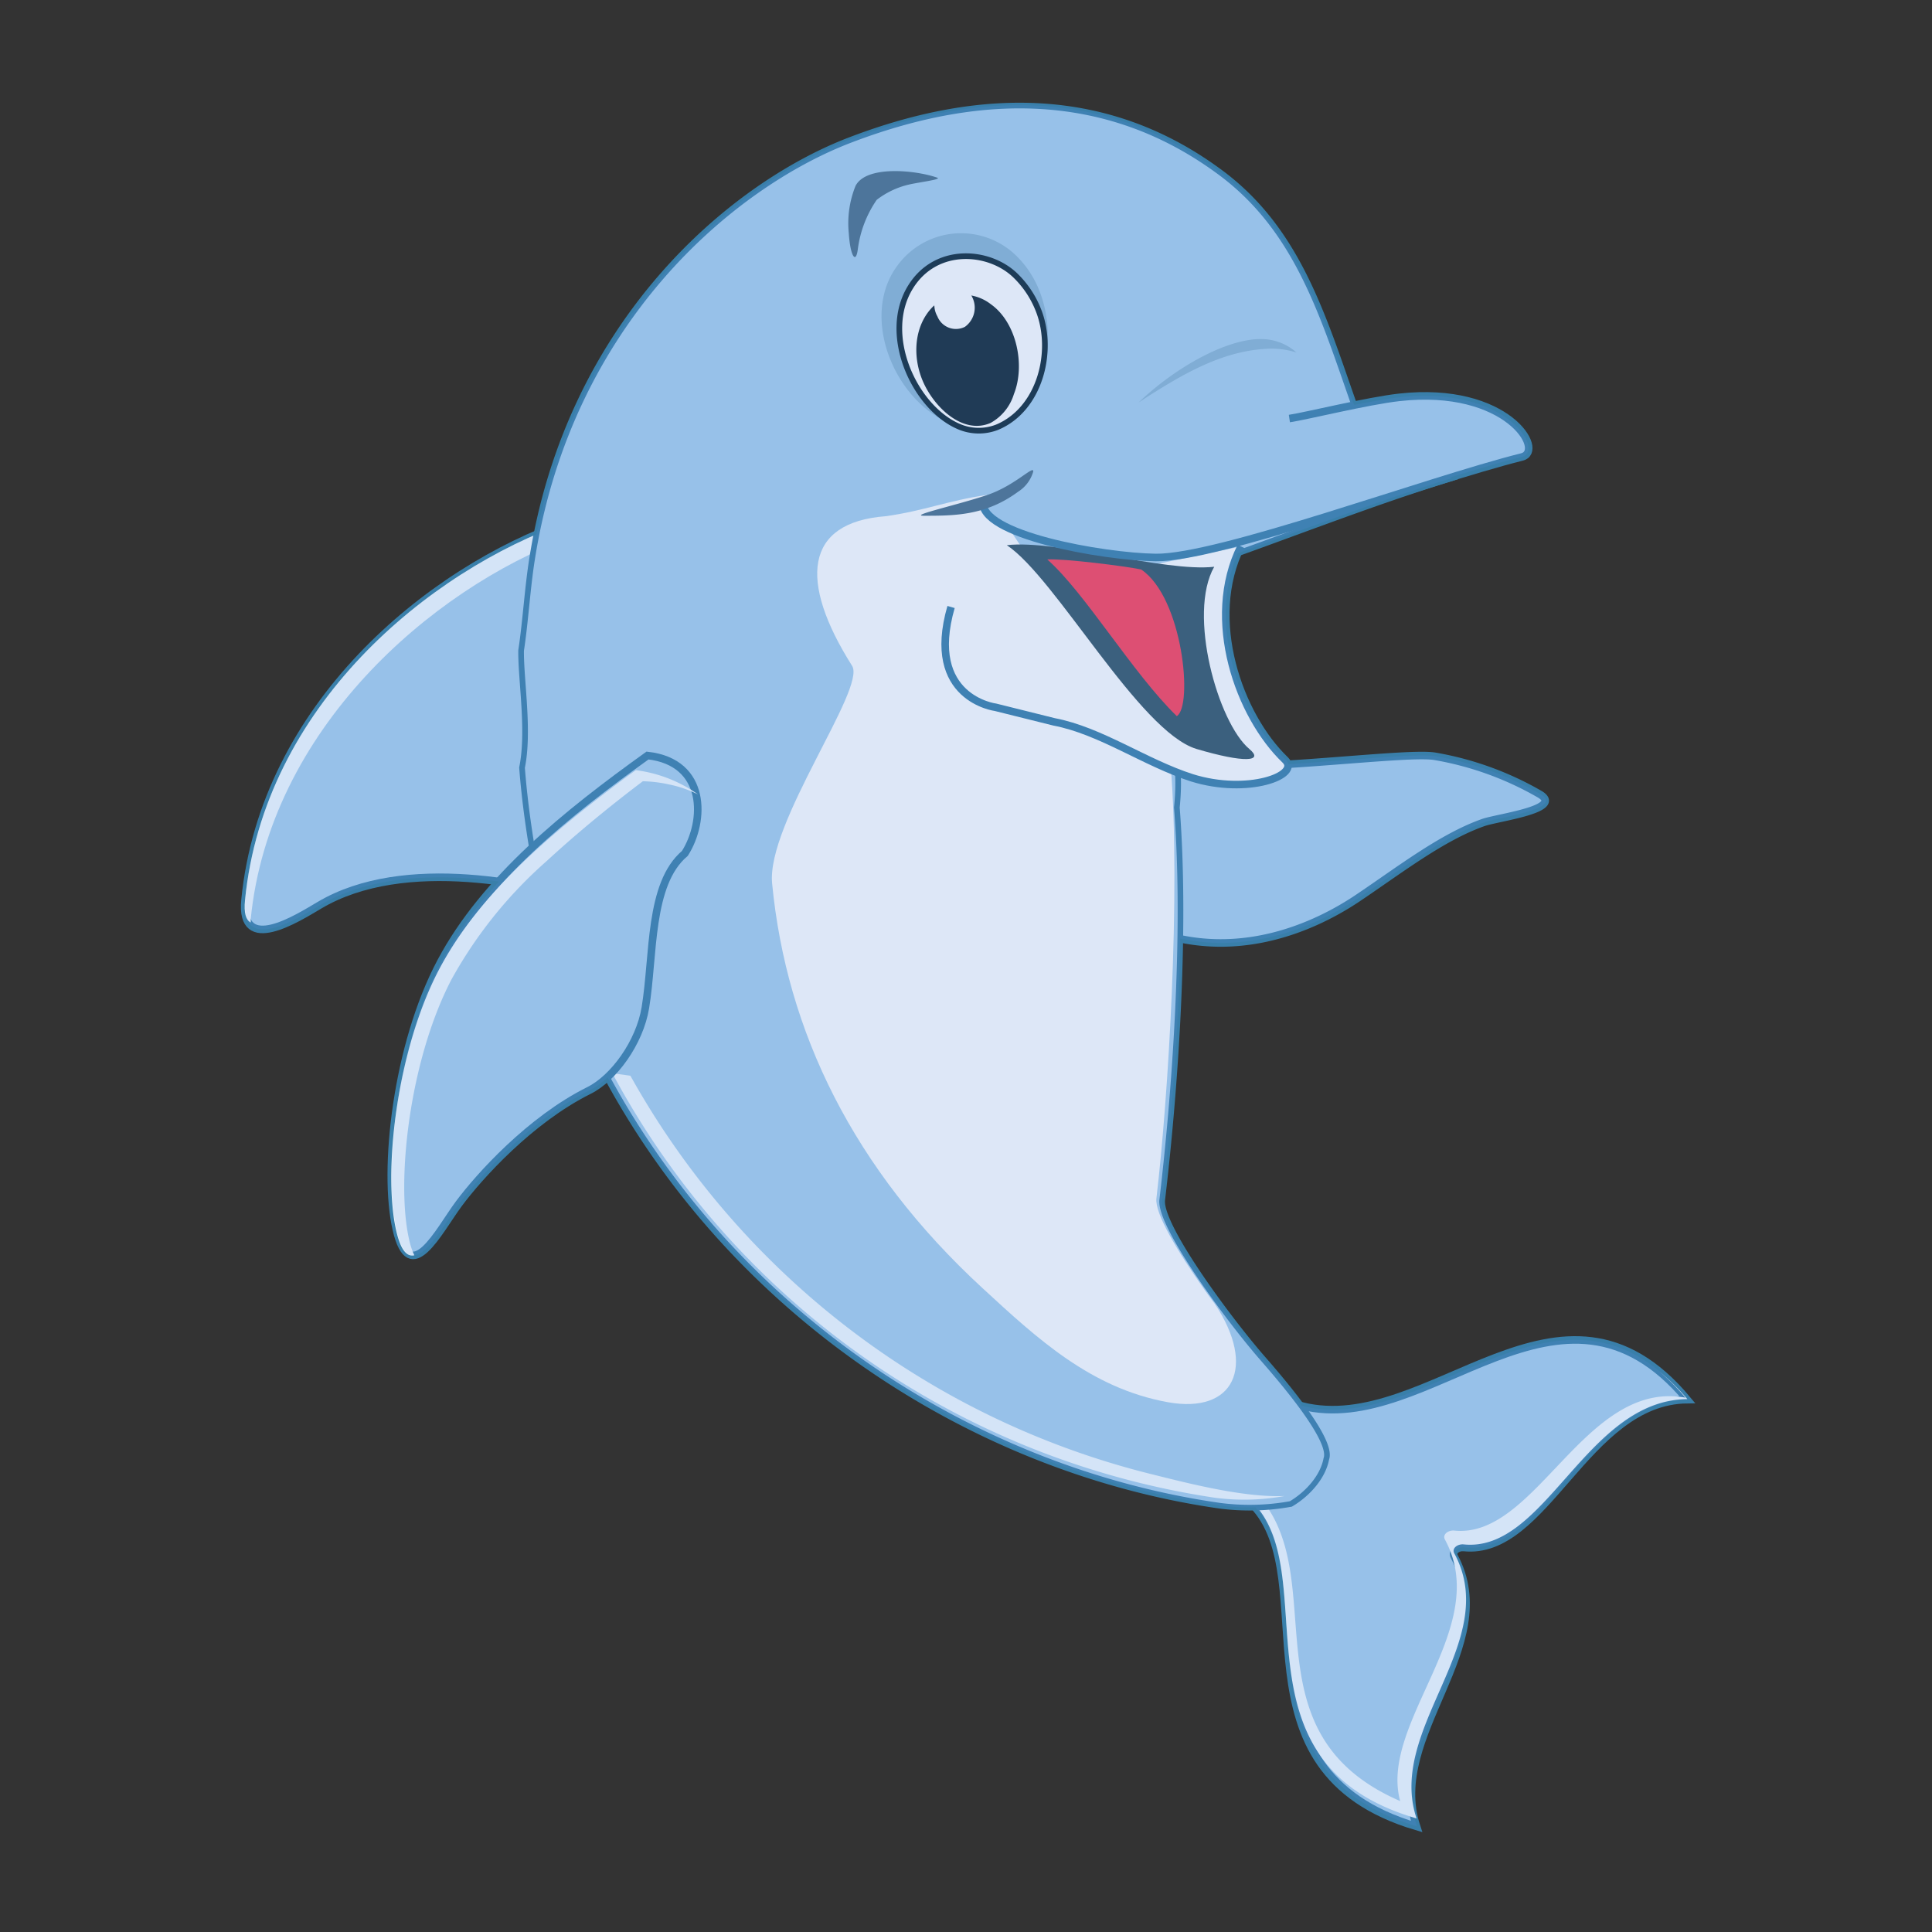 <svg id="Layer_1" data-name="Layer 1" xmlns="http://www.w3.org/2000/svg" viewBox="0 0 256 256"><rect x="0" y="0" width="256" height="256" fill="#333333" stroke="none"/><defs><style>.cls-1,.cls-3{fill:#a8d0ed;}.cls-1,.cls-3,.cls-8{stroke:#397faa;}.cls-1,.cls-3,.cls-6,.cls-8{stroke-miterlimit:10;}.cls-1,.cls-10,.cls-11,.cls-12,.cls-2,.cls-3,.cls-4,.cls-5,.cls-6,.cls-7,.cls-8,.cls-9{fill-rule:evenodd;}.cls-2{fill:#f4fbff;}.cls-3,.cls-6{stroke-width:0.75px;}.cls-4,.cls-6,.cls-8{fill:#fff;}.cls-5{fill:#8bb6d4;}.cls-6{stroke:#0f2938;}.cls-7{fill:#132836;}.cls-9{fill:#355668;}.cls-10{fill:#ff415a;}.cls-11{fill:#4b718c;}.cls-12{fill:#5889d9;opacity:0.2;}</style></defs><path class="cls-1" d="M153.38,101.35c11.19,1.29,32.6-1.81,36.73-1.14a42,42,0,0,1,14,5.08c3,1.92-5.41,3-7.48,3.67-5.49,1.9-11.19,6.33-16.76,10.07-4.57,3.06-17.33,10.18-31.34,2.41C149,112.18,147,106.17,153.38,101.35Z"/><path class="cls-1" d="M172.48,186.29c16.93,4.28,34.3-21,51.1-.83-13.43.13-18.78,20.74-29.64,19.59-.8-.08-1.61.53-1.24,1.21,6.35,11.91-9,23.59-5,35.76-25.32-7.49-12.08-32.74-21.73-42.65Z"/><path class="cls-2" d="M219.86,181.71a27.91,27.91,0,0,1,3.72,3.68c-13.43.13-18.78,20.38-29.64,19.25-.8-.08-1.61.52-1.24,1.19,6.35,11.7-9,23.17-5,35.12-25.32-7.35-12.08-32.16-21.73-41.89l.56-1.11c10.27,11.07-2,31.6,19,40.7-2.84-10.43,12.28-23,5.93-34.65-.37-.67.44-1.27,1.24-1.19,10.86,1.12,17.29-20.06,30.63-17.61A29.36,29.36,0,0,0,219.86,181.71Z"/><path class="cls-1" d="M75.24,69.17C56.75,75.63,35,93.6,32.47,119.24c-.73,7.36,7,2.39,9.84.72,11.23-6.68,28.82-2.88,37.26,0C78.75,104.16,76.06,85,75.24,69.17Z"/><path class="cls-2" d="M75.24,69.17C56.75,75.63,35,93.6,32.47,119.24c-.18,1.78.13,2.68.75,3,0-.14,0-.28,0-.44,2.48-25.1,23.85-43.69,42.1-50.52C75.31,70.58,75.27,69.88,75.24,69.17Z"/><path class="cls-3" d="M171.05,199.28a30.52,30.52,0,0,1-9.4.24c-35-5-68.09-28.2-84-62.3-5.11-11-7.73-25.78-8.48-35.5,1-4.84-.17-11.63-.12-15.53.61-4,.83-8.28,1.48-12.29,5-31.29,26.4-49.32,42.07-55.33,18.26-7,34.68-6.22,48.72,4C171.64,30,175.06,41.1,179.25,53.1c1.09,3.12,7.78,7.12,13.09,10.27-11.2,3.44-22.41,7.95-33.61,11.82L154.94,98c.9,1.44,1.48,4.24,1,9,1.33,17.06-.35,38.59-1.94,52-.4,3.39,8.82,15.88,13.43,21.13,3.11,3.56,9.21,10.83,8.31,13.19C175.31,195.65,173.34,197.92,171.05,199.28Z"/><path class="cls-2" d="M170.23,198.23a30,30,0,0,1-9.17.24,108.81,108.81,0,0,1-79.92-56.26l2.39.33A109.11,109.11,0,0,0,152,195.19C157.31,196.52,164.74,198.46,170.23,198.23Z"/><path class="cls-4" d="M117.37,68.4c-10.77.81-11.58,8.58-4.46,19.83,1.89,3-11.37,20.89-10.6,28.84,1.9,19.63,10.78,37.86,27.84,53.58,7.32,6.75,14.41,13.31,24.6,15.15,8.74,1.57,11.77-4.67,6.24-13-.47-.63-.94-1.27-1.4-1.92h0c-3.52-5-6.6-10.09-6.36-12.08,1.58-13.42,3.23-40.26,1.9-57.32-8.57-13.25-15.78-22.65-24.35-35.9C125.63,66.32,122.51,67.68,117.37,68.4Z"/><path class="cls-5" d="M118.87,35.25c-5,6.8-.29,18.13,7.4,21a9.68,9.68,0,0,0,12.19-7.48c.8-3.85.75-10.18-3.53-14.61A10.45,10.45,0,0,0,118.87,35.25Z"/><path class="cls-6" d="M120.62,38.08c-3.83,6.26.49,15.76,6.27,18.37a6.67,6.67,0,0,0,5.28.14c5.63-2.39,7.54-10,5.47-15.38a13,13,0,0,0-3-4.61C131.17,33.12,124,32.53,120.62,38.08Z"/><path class="cls-7" d="M122.33,50.62c1.54,3.47,5.32,7,8.93,5.42a6.56,6.56,0,0,0,3.09-3.83c1.53-3.84.35-9.49-3.06-11.9a5.94,5.94,0,0,0-7.67.32C121.16,43.08,120.81,47.18,122.33,50.62Z"/><path class="cls-4" d="M125.12,37.86a3.09,3.09,0,0,0-.91,4.06,2.64,2.64,0,0,0,3.64,1.39,3.12,3.12,0,0,0,.91-4.06A2.64,2.64,0,0,0,125.12,37.86Z"/><path class="cls-1" d="M85.8,100.11c-10.71,7.69-21.57,16.36-27.4,27.35S50.69,155,52.52,162.91s5.61.19,8.28-3.41,9.42-11.11,17.23-15c3.26-1.61,6.73-6.33,7.49-11,1.14-6.93.44-16.38,5.23-20.42C93.46,108.83,93.7,101,85.8,100.11Z"/><path class="cls-2" d="M84.25,102.05l-.08.06,0,0-.71.51,0,0,0,0-.55.4h0l-.15.11C73,110.4,63.37,118.49,58.1,128.61c-5.56,10.67-7.36,26.71-5.61,34.41.61,2.71,1.46,3.53,2.41,3.31a9.79,9.79,0,0,1-.7-2.13c-1.74-7.7.06-23.74,5.62-34.41A58.6,58.6,0,0,1,72.43,114.1c4-3.69,8.39-7.29,12.75-10.58a17.9,17.9,0,0,1,3.51.43h0a15.51,15.51,0,0,1,3.81,1.32,18.2,18.2,0,0,0-8.25-3.22Z"/><path class="cls-8" d="M164.44,72.4c-4.83,9.69-.25,22.43,5.85,28.29,2.14,2.06-5,4.68-12.36,2.37-6.23-2-12.07-6.23-18.26-7.41l-7.75-1.93s-9.4-1.17-5.9-13.29"/><path class="cls-9" d="M133.41,72.24c6.48,4.3,17.54,24.7,25.13,27,6.38,1.89,9,1.68,7,0-4.15-3.48-8.21-17.88-4.65-24.14C154.3,75.83,140,71.47,133.41,72.24Z"/><path class="cls-10" d="M151.21,75.46C149,75,141,74,138.77,74.13c5,4.41,11.3,15.06,17.16,20.76C158.11,93.57,156.74,79.18,151.21,75.46Z"/><path class="cls-1" d="M170.85,55.46c2.32-.35,10.3-2.33,14.57-2.81,14.32-1.59,19.39,7.12,16.25,7.9C189,63.72,161.39,74,153.11,73.87c-6.89-.1-23.61-3-22.85-7.55"/><path class="cls-11" d="M130.78,65.6c-3.9,1.31-10.4,2.73-8.36,2.74,4,0,8.18,0,12.48-3.18a4.69,4.69,0,0,0,2-2.64C137.07,61.49,134.56,64.33,130.78,65.6Z"/><path class="cls-5" d="M171.79,46.71a10.93,10.93,0,0,0-4.17-.48c-5.87.38-11,3.35-16.76,7.11,5-4.78,11.85-8.53,16.38-8.41A7,7,0,0,1,171.79,46.71Z"/><path class="cls-11" d="M113.66,33.07c-.27,2-1,.8-1.19-2.15a13.26,13.26,0,0,1,.88-6.26c1.38-2.8,8-2.12,10.83-1.12.71.24-2.5.61-3.84.94a11.05,11.05,0,0,0-4.17,2A14.88,14.88,0,0,0,113.66,33.07Z"/><path class="cls-12" d="M223.58,185.39a28,28,0,0,0-3-3.1c-15.85-14.08-32.15,8-48.06,4l0,.06c-1.69-2.29-3.67-4.62-5.06-6.21C162.78,174.89,153.56,162.4,154,159c1.08-9.12,2.2-22,2.39-34.63,10.78,2.28,19.87-2.87,23.57-5.35,5.57-3.74,11.27-8.17,16.76-10.07,2.07-.71,10.51-1.75,7.48-3.67a42,42,0,0,0-14-5.08c-2.42-.39-10.75.51-19.48,1.06a1.26,1.26,0,0,0-.34-.58C164.38,95,159.92,82.88,164,73.31c9.43-3.39,18.87-7,28.3-9.94l-.16-.1c3.59-1.1,6.86-2.07,9.49-2.72,3.14-.78-1.93-9.49-16.25-7.9-1.61.18-3.75.58-5.91,1a2.88,2.88,0,0,1-.26-.57c-4.19-12-7.61-23.09-17.94-30.57-14-10.18-30.46-11-48.72-4C97.44,24.37,77,41.41,71.08,70.8c-17.45,7.54-36.27,24.7-38.61,48.44,0,.23,0,.45,0,.65v.55c.24,5.57,7.26,1.09,9.89-.48,6.75-4,15.79-4.24,23.77-3.15a52.28,52.28,0,0,0-7.68,10.65c-4.4,8.31-6.55,19.77-6.55,28.3a32.5,32.5,0,0,0,.64,7.26c.55,2.45,1.3,3.34,2.14,3.33,1.9.18,4.31-4.34,6.17-6.85,2.67-3.6,9.42-11.11,17.23-15a10.52,10.52,0,0,0,2.43-1.73c16.79,31,48.13,52,81.19,56.73a33.28,33.28,0,0,0,4.65.24c9,10.16-3.6,34.86,21.4,42.26q-.19-.59-.33-1.17l.33.1a12.77,12.77,0,0,1-.66-3.76c.29-8.35,7.24-16.52,7.21-24.73a12.74,12.74,0,0,0-1.55-6.63.61.61,0,0,1,0-.12,1.25,1.25,0,0,1,1.29-.66c10.86,1.15,16.21-19.46,29.64-19.59l-.05-.07Z"/></svg>